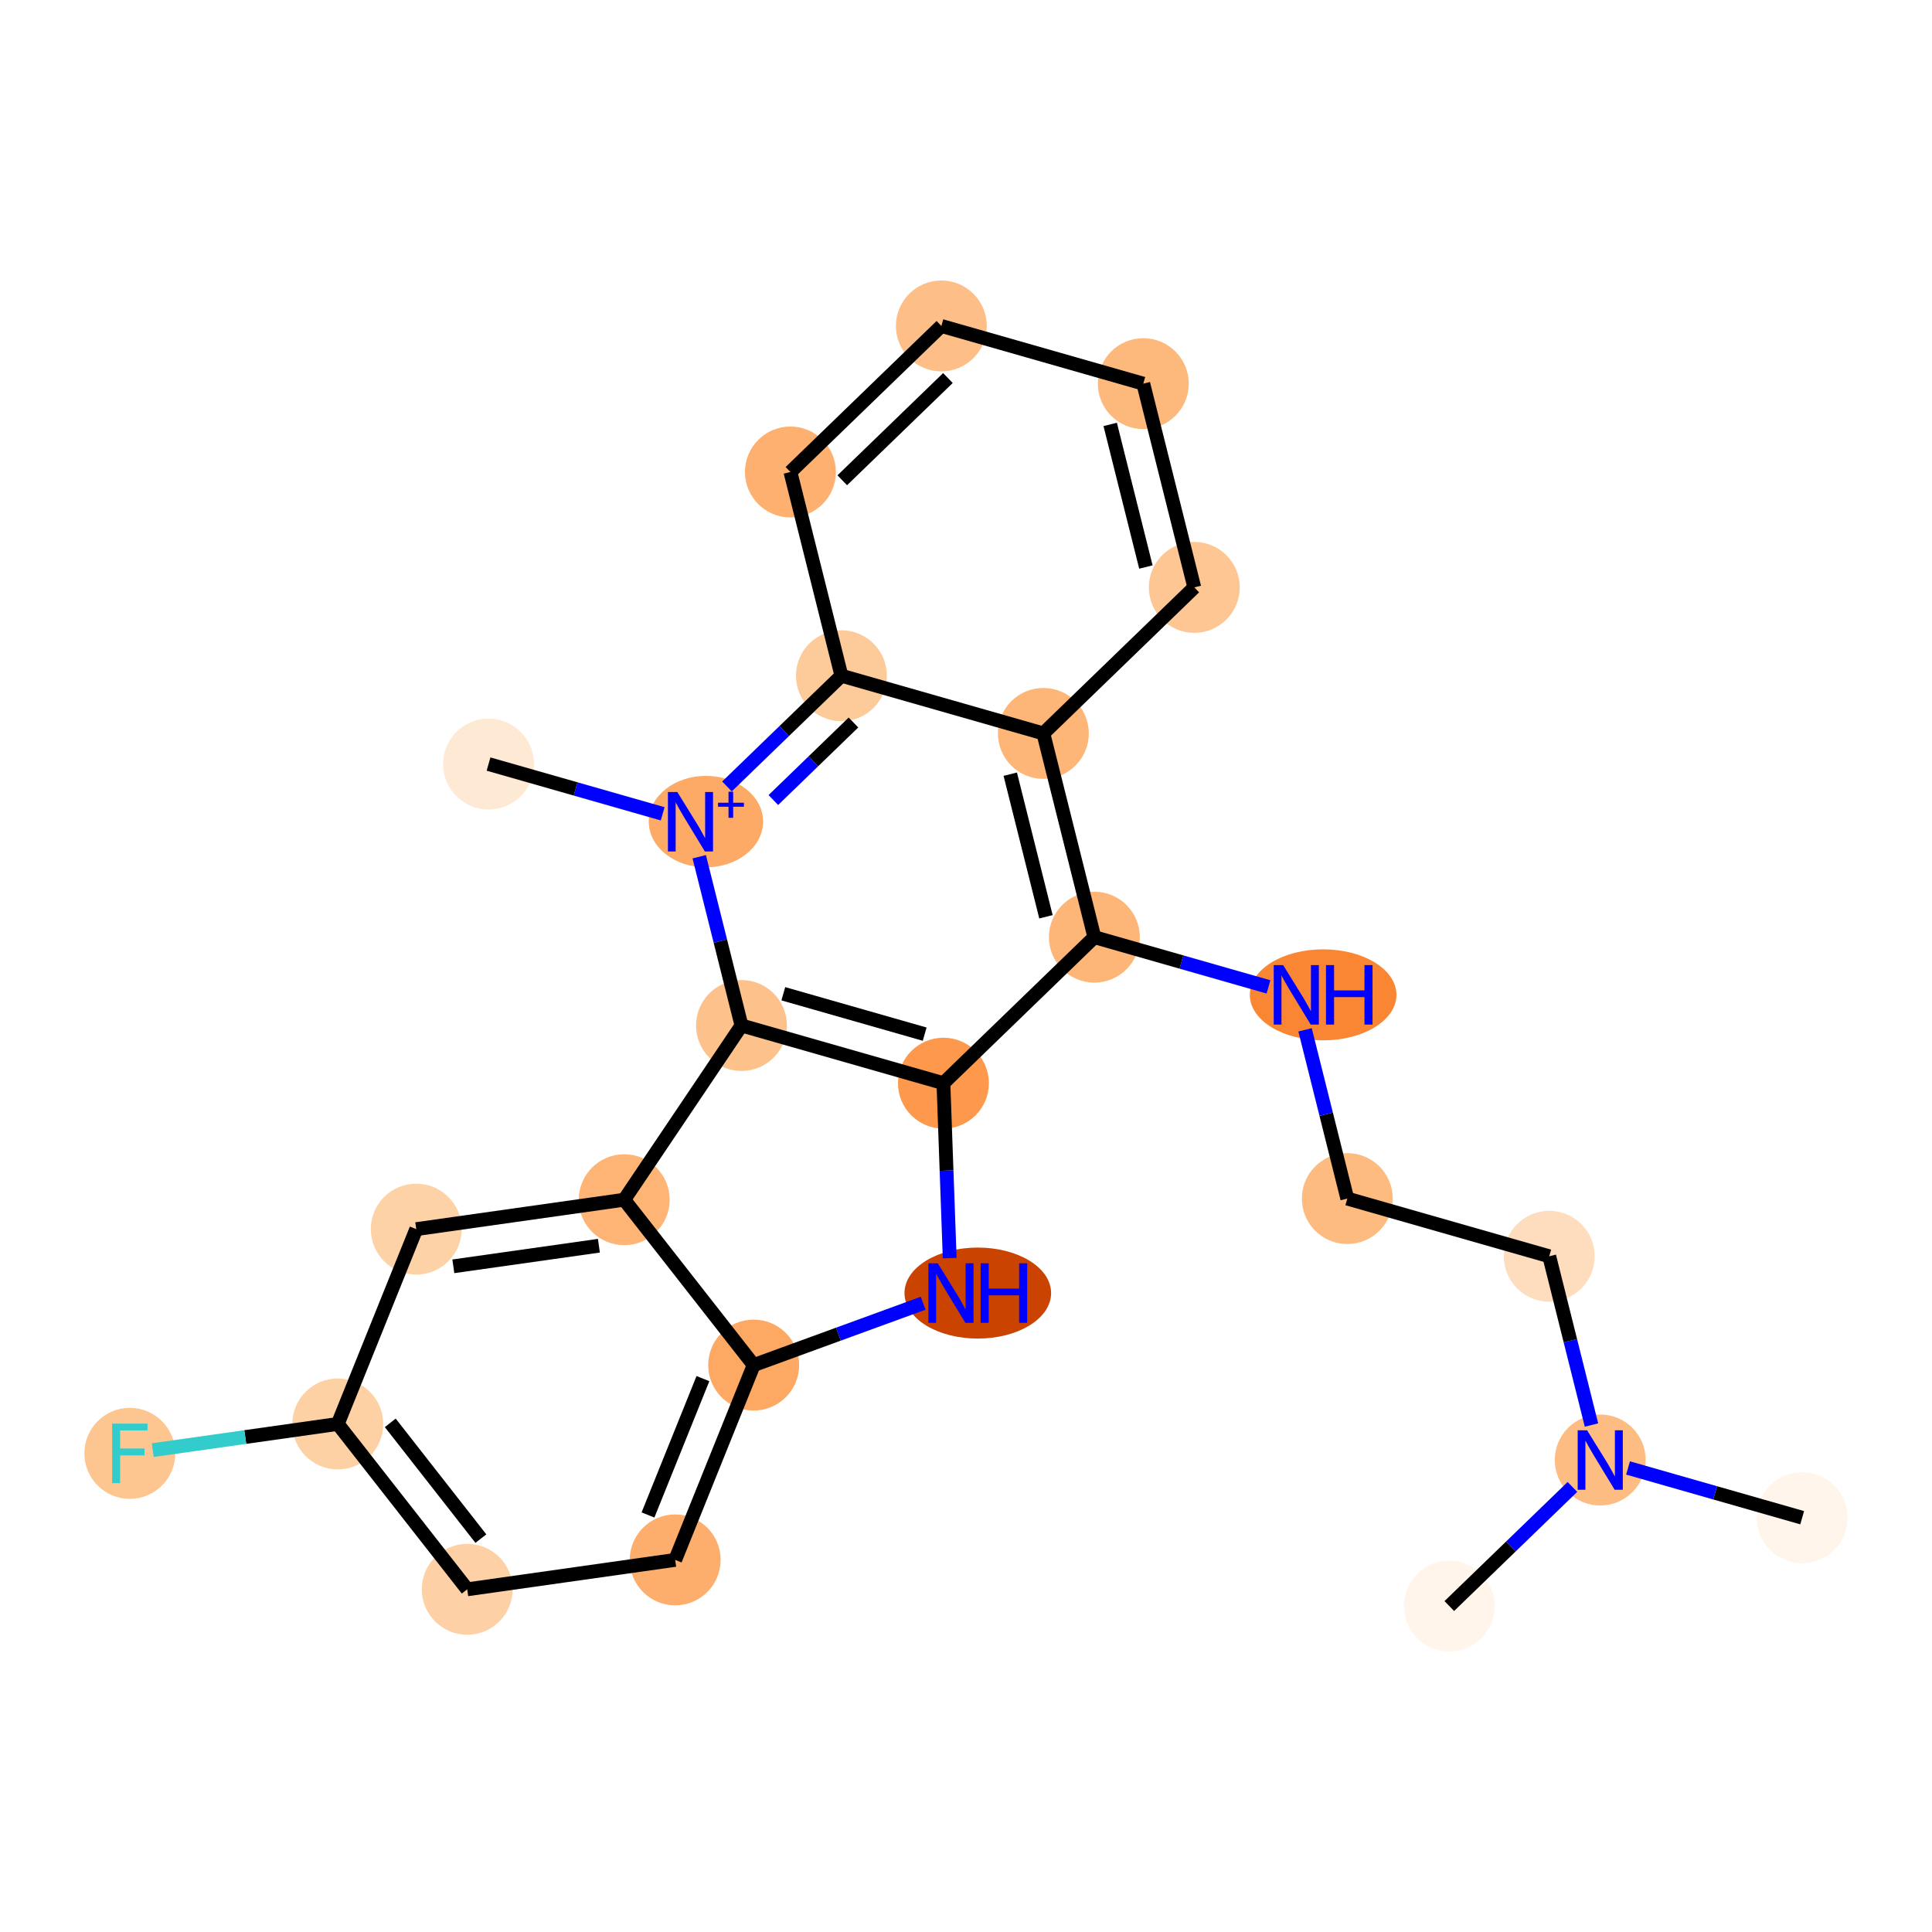<?xml version='1.0' encoding='iso-8859-1'?>
<svg version='1.1' baseProfile='full'
              xmlns='http://www.w3.org/2000/svg'
                      xmlns:rdkit='http://www.rdkit.org/xml'
                      xmlns:xlink='http://www.w3.org/1999/xlink'
                  xml:space='preserve'
width='280px' height='280px' viewBox='0 0 280 280'>
<!-- END OF HEADER -->
<rect style='opacity:1.0;fill:#FFFFFF;stroke:none' width='280' height='280' x='0' y='0'> </rect>
<ellipse cx='261.185' cy='219.958' rx='6.088' ry='6.088'  style='fill:#FFF5EB;fill-rule:evenodd;stroke:#FFF5EB;stroke-width:1.0px;stroke-linecap:butt;stroke-linejoin:miter;stroke-opacity:1' />
<ellipse cx='231.919' cy='211.596' rx='6.088' ry='6.095'  style='fill:#FDBC82;fill-rule:evenodd;stroke:#FDBC82;stroke-width:1.0px;stroke-linecap:butt;stroke-linejoin:miter;stroke-opacity:1' />
<ellipse cx='210.044' cy='232.76' rx='6.088' ry='6.088'  style='fill:#FFF5EB;fill-rule:evenodd;stroke:#FFF5EB;stroke-width:1.0px;stroke-linecap:butt;stroke-linejoin:miter;stroke-opacity:1' />
<ellipse cx='224.527' cy='182.069' rx='6.088' ry='6.088'  style='fill:#FDDDBD;fill-rule:evenodd;stroke:#FDDDBD;stroke-width:1.0px;stroke-linecap:butt;stroke-linejoin:miter;stroke-opacity:1' />
<ellipse cx='195.261' cy='173.707' rx='6.088' ry='6.088'  style='fill:#FDBB80;fill-rule:evenodd;stroke:#FDBB80;stroke-width:1.0px;stroke-linecap:butt;stroke-linejoin:miter;stroke-opacity:1' />
<ellipse cx='191.759' cy='144.181' rx='10.124' ry='6.095'  style='fill:#FA8634;fill-rule:evenodd;stroke:#FA8634;stroke-width:1.0px;stroke-linecap:butt;stroke-linejoin:miter;stroke-opacity:1' />
<ellipse cx='158.603' cy='135.819' rx='6.088' ry='6.088'  style='fill:#FDB678;fill-rule:evenodd;stroke:#FDB678;stroke-width:1.0px;stroke-linecap:butt;stroke-linejoin:miter;stroke-opacity:1' />
<ellipse cx='151.211' cy='106.293' rx='6.088' ry='6.088'  style='fill:#FDB678;fill-rule:evenodd;stroke:#FDB678;stroke-width:1.0px;stroke-linecap:butt;stroke-linejoin:miter;stroke-opacity:1' />
<ellipse cx='173.086' cy='85.128' rx='6.088' ry='6.088'  style='fill:#FDC692;fill-rule:evenodd;stroke:#FDC692;stroke-width:1.0px;stroke-linecap:butt;stroke-linejoin:miter;stroke-opacity:1' />
<ellipse cx='165.694' cy='55.602' rx='6.088' ry='6.088'  style='fill:#FDB87B;fill-rule:evenodd;stroke:#FDB87B;stroke-width:1.0px;stroke-linecap:butt;stroke-linejoin:miter;stroke-opacity:1' />
<ellipse cx='136.428' cy='47.24' rx='6.088' ry='6.088'  style='fill:#FDBF87;fill-rule:evenodd;stroke:#FDBF87;stroke-width:1.0px;stroke-linecap:butt;stroke-linejoin:miter;stroke-opacity:1' />
<ellipse cx='114.553' cy='68.404' rx='6.088' ry='6.088'  style='fill:#FDB06F;fill-rule:evenodd;stroke:#FDB06F;stroke-width:1.0px;stroke-linecap:butt;stroke-linejoin:miter;stroke-opacity:1' />
<ellipse cx='121.945' cy='97.931' rx='6.088' ry='6.088'  style='fill:#FDCB9A;fill-rule:evenodd;stroke:#FDCB9A;stroke-width:1.0px;stroke-linecap:butt;stroke-linejoin:miter;stroke-opacity:1' />
<ellipse cx='102.308' cy='119.073' rx='7.788' ry='6.127'  style='fill:#FDAA66;fill-rule:evenodd;stroke:#FDAA66;stroke-width:1.0px;stroke-linecap:butt;stroke-linejoin:miter;stroke-opacity:1' />
<ellipse cx='70.803' cy='110.733' rx='6.088' ry='6.088'  style='fill:#FEE9D4;fill-rule:evenodd;stroke:#FEE9D4;stroke-width:1.0px;stroke-linecap:butt;stroke-linejoin:miter;stroke-opacity:1' />
<ellipse cx='107.461' cy='148.622' rx='6.088' ry='6.088'  style='fill:#FDC28C;fill-rule:evenodd;stroke:#FDC28C;stroke-width:1.0px;stroke-linecap:butt;stroke-linejoin:miter;stroke-opacity:1' />
<ellipse cx='136.728' cy='156.984' rx='6.088' ry='6.088'  style='fill:#FD984C;fill-rule:evenodd;stroke:#FD984C;stroke-width:1.0px;stroke-linecap:butt;stroke-linejoin:miter;stroke-opacity:1' />
<ellipse cx='141.709' cy='187.402' rx='10.124' ry='6.095'  style='fill:#CB4301;fill-rule:evenodd;stroke:#CB4301;stroke-width:1.0px;stroke-linecap:butt;stroke-linejoin:miter;stroke-opacity:1' />
<ellipse cx='109.227' cy='197.839' rx='6.088' ry='6.088'  style='fill:#FDA863;fill-rule:evenodd;stroke:#FDA863;stroke-width:1.0px;stroke-linecap:butt;stroke-linejoin:miter;stroke-opacity:1' />
<ellipse cx='97.852' cy='226.071' rx='6.088' ry='6.088'  style='fill:#FDAE6C;fill-rule:evenodd;stroke:#FDAE6C;stroke-width:1.0px;stroke-linecap:butt;stroke-linejoin:miter;stroke-opacity:1' />
<ellipse cx='67.714' cy='230.336' rx='6.088' ry='6.088'  style='fill:#FDD1A5;fill-rule:evenodd;stroke:#FDD1A5;stroke-width:1.0px;stroke-linecap:butt;stroke-linejoin:miter;stroke-opacity:1' />
<ellipse cx='48.952' cy='206.369' rx='6.088' ry='6.088'  style='fill:#FDD1A4;fill-rule:evenodd;stroke:#FDD1A4;stroke-width:1.0px;stroke-linecap:butt;stroke-linejoin:miter;stroke-opacity:1' />
<ellipse cx='18.815' cy='210.633' rx='6.088' ry='6.095'  style='fill:#FDC590;fill-rule:evenodd;stroke:#FDC590;stroke-width:1.0px;stroke-linecap:butt;stroke-linejoin:miter;stroke-opacity:1' />
<ellipse cx='60.327' cy='178.136' rx='6.088' ry='6.088'  style='fill:#FDD2A7;fill-rule:evenodd;stroke:#FDD2A7;stroke-width:1.0px;stroke-linecap:butt;stroke-linejoin:miter;stroke-opacity:1' />
<ellipse cx='90.465' cy='173.872' rx='6.088' ry='6.088'  style='fill:#FDB474;fill-rule:evenodd;stroke:#FDB474;stroke-width:1.0px;stroke-linecap:butt;stroke-linejoin:miter;stroke-opacity:1' />
<path class='bond-0 atom-0 atom-1' d='M 261.185,219.958 L 248.567,216.352' style='fill:none;fill-rule:evenodd;stroke:#000000;stroke-width:2.0px;stroke-linecap:butt;stroke-linejoin:miter;stroke-opacity:1' />
<path class='bond-0 atom-0 atom-1' d='M 248.567,216.352 L 235.949,212.747' style='fill:none;fill-rule:evenodd;stroke:#0000FF;stroke-width:2.0px;stroke-linecap:butt;stroke-linejoin:miter;stroke-opacity:1' />
<path class='bond-1 atom-1 atom-2' d='M 227.889,215.495 L 218.966,224.128' style='fill:none;fill-rule:evenodd;stroke:#0000FF;stroke-width:2.0px;stroke-linecap:butt;stroke-linejoin:miter;stroke-opacity:1' />
<path class='bond-1 atom-1 atom-2' d='M 218.966,224.128 L 210.044,232.76' style='fill:none;fill-rule:evenodd;stroke:#000000;stroke-width:2.0px;stroke-linecap:butt;stroke-linejoin:miter;stroke-opacity:1' />
<path class='bond-2 atom-1 atom-3' d='M 230.649,206.525 L 227.588,194.297' style='fill:none;fill-rule:evenodd;stroke:#0000FF;stroke-width:2.0px;stroke-linecap:butt;stroke-linejoin:miter;stroke-opacity:1' />
<path class='bond-2 atom-1 atom-3' d='M 227.588,194.297 L 224.527,182.069' style='fill:none;fill-rule:evenodd;stroke:#000000;stroke-width:2.0px;stroke-linecap:butt;stroke-linejoin:miter;stroke-opacity:1' />
<path class='bond-3 atom-3 atom-4' d='M 224.527,182.069 L 195.261,173.707' style='fill:none;fill-rule:evenodd;stroke:#000000;stroke-width:2.0px;stroke-linecap:butt;stroke-linejoin:miter;stroke-opacity:1' />
<path class='bond-4 atom-4 atom-5' d='M 195.261,173.707 L 192.2,161.48' style='fill:none;fill-rule:evenodd;stroke:#000000;stroke-width:2.0px;stroke-linecap:butt;stroke-linejoin:miter;stroke-opacity:1' />
<path class='bond-4 atom-4 atom-5' d='M 192.2,161.48 L 189.139,149.252' style='fill:none;fill-rule:evenodd;stroke:#0000FF;stroke-width:2.0px;stroke-linecap:butt;stroke-linejoin:miter;stroke-opacity:1' />
<path class='bond-5 atom-5 atom-6' d='M 183.839,143.03 L 171.221,139.424' style='fill:none;fill-rule:evenodd;stroke:#0000FF;stroke-width:2.0px;stroke-linecap:butt;stroke-linejoin:miter;stroke-opacity:1' />
<path class='bond-5 atom-5 atom-6' d='M 171.221,139.424 L 158.603,135.819' style='fill:none;fill-rule:evenodd;stroke:#000000;stroke-width:2.0px;stroke-linecap:butt;stroke-linejoin:miter;stroke-opacity:1' />
<path class='bond-6 atom-6 atom-7' d='M 158.603,135.819 L 151.211,106.293' style='fill:none;fill-rule:evenodd;stroke:#000000;stroke-width:2.0px;stroke-linecap:butt;stroke-linejoin:miter;stroke-opacity:1' />
<path class='bond-6 atom-6 atom-7' d='M 151.589,132.868 L 146.414,112.2' style='fill:none;fill-rule:evenodd;stroke:#000000;stroke-width:2.0px;stroke-linecap:butt;stroke-linejoin:miter;stroke-opacity:1' />
<path class='bond-24 atom-16 atom-6' d='M 136.728,156.984 L 158.603,135.819' style='fill:none;fill-rule:evenodd;stroke:#000000;stroke-width:2.0px;stroke-linecap:butt;stroke-linejoin:miter;stroke-opacity:1' />
<path class='bond-7 atom-7 atom-8' d='M 151.211,106.293 L 173.086,85.128' style='fill:none;fill-rule:evenodd;stroke:#000000;stroke-width:2.0px;stroke-linecap:butt;stroke-linejoin:miter;stroke-opacity:1' />
<path class='bond-26 atom-12 atom-7' d='M 121.945,97.931 L 151.211,106.293' style='fill:none;fill-rule:evenodd;stroke:#000000;stroke-width:2.0px;stroke-linecap:butt;stroke-linejoin:miter;stroke-opacity:1' />
<path class='bond-8 atom-8 atom-9' d='M 173.086,85.128 L 165.694,55.602' style='fill:none;fill-rule:evenodd;stroke:#000000;stroke-width:2.0px;stroke-linecap:butt;stroke-linejoin:miter;stroke-opacity:1' />
<path class='bond-8 atom-8 atom-9' d='M 166.072,82.177 L 160.898,61.509' style='fill:none;fill-rule:evenodd;stroke:#000000;stroke-width:2.0px;stroke-linecap:butt;stroke-linejoin:miter;stroke-opacity:1' />
<path class='bond-9 atom-9 atom-10' d='M 165.694,55.602 L 136.428,47.24' style='fill:none;fill-rule:evenodd;stroke:#000000;stroke-width:2.0px;stroke-linecap:butt;stroke-linejoin:miter;stroke-opacity:1' />
<path class='bond-10 atom-10 atom-11' d='M 136.428,47.24 L 114.553,68.404' style='fill:none;fill-rule:evenodd;stroke:#000000;stroke-width:2.0px;stroke-linecap:butt;stroke-linejoin:miter;stroke-opacity:1' />
<path class='bond-10 atom-10 atom-11' d='M 137.38,54.789 L 122.067,69.605' style='fill:none;fill-rule:evenodd;stroke:#000000;stroke-width:2.0px;stroke-linecap:butt;stroke-linejoin:miter;stroke-opacity:1' />
<path class='bond-11 atom-11 atom-12' d='M 114.553,68.404 L 121.945,97.931' style='fill:none;fill-rule:evenodd;stroke:#000000;stroke-width:2.0px;stroke-linecap:butt;stroke-linejoin:miter;stroke-opacity:1' />
<path class='bond-12 atom-12 atom-13' d='M 121.945,97.931 L 113.651,105.955' style='fill:none;fill-rule:evenodd;stroke:#000000;stroke-width:2.0px;stroke-linecap:butt;stroke-linejoin:miter;stroke-opacity:1' />
<path class='bond-12 atom-12 atom-13' d='M 113.651,105.955 L 105.358,113.979' style='fill:none;fill-rule:evenodd;stroke:#0000FF;stroke-width:2.0px;stroke-linecap:butt;stroke-linejoin:miter;stroke-opacity:1' />
<path class='bond-12 atom-12 atom-13' d='M 123.689,104.713 L 117.884,110.33' style='fill:none;fill-rule:evenodd;stroke:#000000;stroke-width:2.0px;stroke-linecap:butt;stroke-linejoin:miter;stroke-opacity:1' />
<path class='bond-12 atom-12 atom-13' d='M 117.884,110.33 L 112.079,115.947' style='fill:none;fill-rule:evenodd;stroke:#0000FF;stroke-width:2.0px;stroke-linecap:butt;stroke-linejoin:miter;stroke-opacity:1' />
<path class='bond-13 atom-13 atom-14' d='M 96.04,117.944 L 83.421,114.339' style='fill:none;fill-rule:evenodd;stroke:#0000FF;stroke-width:2.0px;stroke-linecap:butt;stroke-linejoin:miter;stroke-opacity:1' />
<path class='bond-13 atom-13 atom-14' d='M 83.421,114.339 L 70.803,110.733' style='fill:none;fill-rule:evenodd;stroke:#000000;stroke-width:2.0px;stroke-linecap:butt;stroke-linejoin:miter;stroke-opacity:1' />
<path class='bond-14 atom-13 atom-15' d='M 101.339,124.166 L 104.4,136.394' style='fill:none;fill-rule:evenodd;stroke:#0000FF;stroke-width:2.0px;stroke-linecap:butt;stroke-linejoin:miter;stroke-opacity:1' />
<path class='bond-14 atom-13 atom-15' d='M 104.4,136.394 L 107.461,148.622' style='fill:none;fill-rule:evenodd;stroke:#000000;stroke-width:2.0px;stroke-linecap:butt;stroke-linejoin:miter;stroke-opacity:1' />
<path class='bond-15 atom-15 atom-16' d='M 107.461,148.622 L 136.728,156.984' style='fill:none;fill-rule:evenodd;stroke:#000000;stroke-width:2.0px;stroke-linecap:butt;stroke-linejoin:miter;stroke-opacity:1' />
<path class='bond-15 atom-15 atom-16' d='M 113.524,144.023 L 134.01,149.876' style='fill:none;fill-rule:evenodd;stroke:#000000;stroke-width:2.0px;stroke-linecap:butt;stroke-linejoin:miter;stroke-opacity:1' />
<path class='bond-27 atom-24 atom-15' d='M 90.465,173.872 L 107.461,148.622' style='fill:none;fill-rule:evenodd;stroke:#000000;stroke-width:2.0px;stroke-linecap:butt;stroke-linejoin:miter;stroke-opacity:1' />
<path class='bond-16 atom-16 atom-17' d='M 136.728,156.984 L 137.182,169.657' style='fill:none;fill-rule:evenodd;stroke:#000000;stroke-width:2.0px;stroke-linecap:butt;stroke-linejoin:miter;stroke-opacity:1' />
<path class='bond-16 atom-16 atom-17' d='M 137.182,169.657 L 137.637,182.331' style='fill:none;fill-rule:evenodd;stroke:#0000FF;stroke-width:2.0px;stroke-linecap:butt;stroke-linejoin:miter;stroke-opacity:1' />
<path class='bond-17 atom-17 atom-18' d='M 133.789,188.873 L 121.508,193.356' style='fill:none;fill-rule:evenodd;stroke:#0000FF;stroke-width:2.0px;stroke-linecap:butt;stroke-linejoin:miter;stroke-opacity:1' />
<path class='bond-17 atom-17 atom-18' d='M 121.508,193.356 L 109.227,197.839' style='fill:none;fill-rule:evenodd;stroke:#000000;stroke-width:2.0px;stroke-linecap:butt;stroke-linejoin:miter;stroke-opacity:1' />
<path class='bond-18 atom-18 atom-19' d='M 109.227,197.839 L 97.852,226.071' style='fill:none;fill-rule:evenodd;stroke:#000000;stroke-width:2.0px;stroke-linecap:butt;stroke-linejoin:miter;stroke-opacity:1' />
<path class='bond-18 atom-18 atom-19' d='M 101.874,199.799 L 93.911,219.561' style='fill:none;fill-rule:evenodd;stroke:#000000;stroke-width:2.0px;stroke-linecap:butt;stroke-linejoin:miter;stroke-opacity:1' />
<path class='bond-25 atom-24 atom-18' d='M 90.465,173.872 L 109.227,197.839' style='fill:none;fill-rule:evenodd;stroke:#000000;stroke-width:2.0px;stroke-linecap:butt;stroke-linejoin:miter;stroke-opacity:1' />
<path class='bond-19 atom-19 atom-20' d='M 97.852,226.071 L 67.714,230.336' style='fill:none;fill-rule:evenodd;stroke:#000000;stroke-width:2.0px;stroke-linecap:butt;stroke-linejoin:miter;stroke-opacity:1' />
<path class='bond-20 atom-20 atom-21' d='M 67.714,230.336 L 48.952,206.369' style='fill:none;fill-rule:evenodd;stroke:#000000;stroke-width:2.0px;stroke-linecap:butt;stroke-linejoin:miter;stroke-opacity:1' />
<path class='bond-20 atom-20 atom-21' d='M 69.693,222.988 L 56.56,206.211' style='fill:none;fill-rule:evenodd;stroke:#000000;stroke-width:2.0px;stroke-linecap:butt;stroke-linejoin:miter;stroke-opacity:1' />
<path class='bond-21 atom-21 atom-22' d='M 48.952,206.369 L 35.545,208.266' style='fill:none;fill-rule:evenodd;stroke:#000000;stroke-width:2.0px;stroke-linecap:butt;stroke-linejoin:miter;stroke-opacity:1' />
<path class='bond-21 atom-21 atom-22' d='M 35.545,208.266 L 22.139,210.163' style='fill:none;fill-rule:evenodd;stroke:#33CCCC;stroke-width:2.0px;stroke-linecap:butt;stroke-linejoin:miter;stroke-opacity:1' />
<path class='bond-22 atom-21 atom-23' d='M 48.952,206.369 L 60.327,178.136' style='fill:none;fill-rule:evenodd;stroke:#000000;stroke-width:2.0px;stroke-linecap:butt;stroke-linejoin:miter;stroke-opacity:1' />
<path class='bond-23 atom-23 atom-24' d='M 60.327,178.136 L 90.465,173.872' style='fill:none;fill-rule:evenodd;stroke:#000000;stroke-width:2.0px;stroke-linecap:butt;stroke-linejoin:miter;stroke-opacity:1' />
<path class='bond-23 atom-23 atom-24' d='M 65.701,183.524 L 86.797,180.539' style='fill:none;fill-rule:evenodd;stroke:#000000;stroke-width:2.0px;stroke-linecap:butt;stroke-linejoin:miter;stroke-opacity:1' />
<path  class='atom-1' d='M 230.013 207.286
L 232.838 211.851
Q 233.118 212.302, 233.568 213.118
Q 234.019 213.933, 234.043 213.982
L 234.043 207.286
L 235.188 207.286
L 235.188 215.906
L 234.007 215.906
L 230.975 210.914
Q 230.622 210.33, 230.245 209.66
Q 229.879 208.99, 229.77 208.783
L 229.77 215.906
L 228.65 215.906
L 228.65 207.286
L 230.013 207.286
' fill='#0000FF'/>
<path  class='atom-5' d='M 185.964 139.871
L 188.788 144.437
Q 189.068 144.887, 189.519 145.703
Q 189.969 146.519, 189.994 146.567
L 189.994 139.871
L 191.138 139.871
L 191.138 148.491
L 189.957 148.491
L 186.926 143.499
Q 186.572 142.915, 186.195 142.245
Q 185.83 141.576, 185.72 141.369
L 185.72 148.491
L 184.6 148.491
L 184.6 139.871
L 185.964 139.871
' fill='#0000FF'/>
<path  class='atom-5' d='M 192.173 139.871
L 193.342 139.871
L 193.342 143.536
L 197.749 143.536
L 197.749 139.871
L 198.918 139.871
L 198.918 148.491
L 197.749 148.491
L 197.749 144.51
L 193.342 144.51
L 193.342 148.491
L 192.173 148.491
L 192.173 139.871
' fill='#0000FF'/>
<path  class='atom-13' d='M 98.164 114.785
L 100.989 119.351
Q 101.269 119.801, 101.719 120.617
Q 102.17 121.433, 102.194 121.482
L 102.194 114.785
L 103.339 114.785
L 103.339 123.405
L 102.158 123.405
L 99.126 118.413
Q 98.773 117.829, 98.396 117.159
Q 98.03 116.49, 97.921 116.283
L 97.921 123.405
L 96.801 123.405
L 96.801 114.785
L 98.164 114.785
' fill='#0000FF'/>
<path  class='atom-13' d='M 104.062 116.339
L 105.581 116.339
L 105.581 114.74
L 106.256 114.74
L 106.256 116.339
L 107.814 116.339
L 107.814 116.918
L 106.256 116.918
L 106.256 118.525
L 105.581 118.525
L 105.581 116.918
L 104.062 116.918
L 104.062 116.339
' fill='#0000FF'/>
<path  class='atom-17' d='M 135.914 183.092
L 138.738 187.657
Q 139.018 188.108, 139.469 188.924
Q 139.919 189.739, 139.943 189.788
L 139.943 183.092
L 141.088 183.092
L 141.088 191.712
L 139.907 191.712
L 136.875 186.72
Q 136.522 186.135, 136.145 185.466
Q 135.78 184.796, 135.67 184.589
L 135.67 191.712
L 134.55 191.712
L 134.55 183.092
L 135.914 183.092
' fill='#0000FF'/>
<path  class='atom-17' d='M 142.123 183.092
L 143.292 183.092
L 143.292 186.756
L 147.699 186.756
L 147.699 183.092
L 148.868 183.092
L 148.868 191.712
L 147.699 191.712
L 147.699 187.73
L 143.292 187.73
L 143.292 191.712
L 142.123 191.712
L 142.123 183.092
' fill='#0000FF'/>
<path  class='atom-22' d='M 16.252 206.323
L 21.378 206.323
L 21.378 207.31
L 17.409 207.31
L 17.409 209.927
L 20.939 209.927
L 20.939 210.926
L 17.409 210.926
L 17.409 214.943
L 16.252 214.943
L 16.252 206.323
' fill='#33CCCC'/>
</svg>

